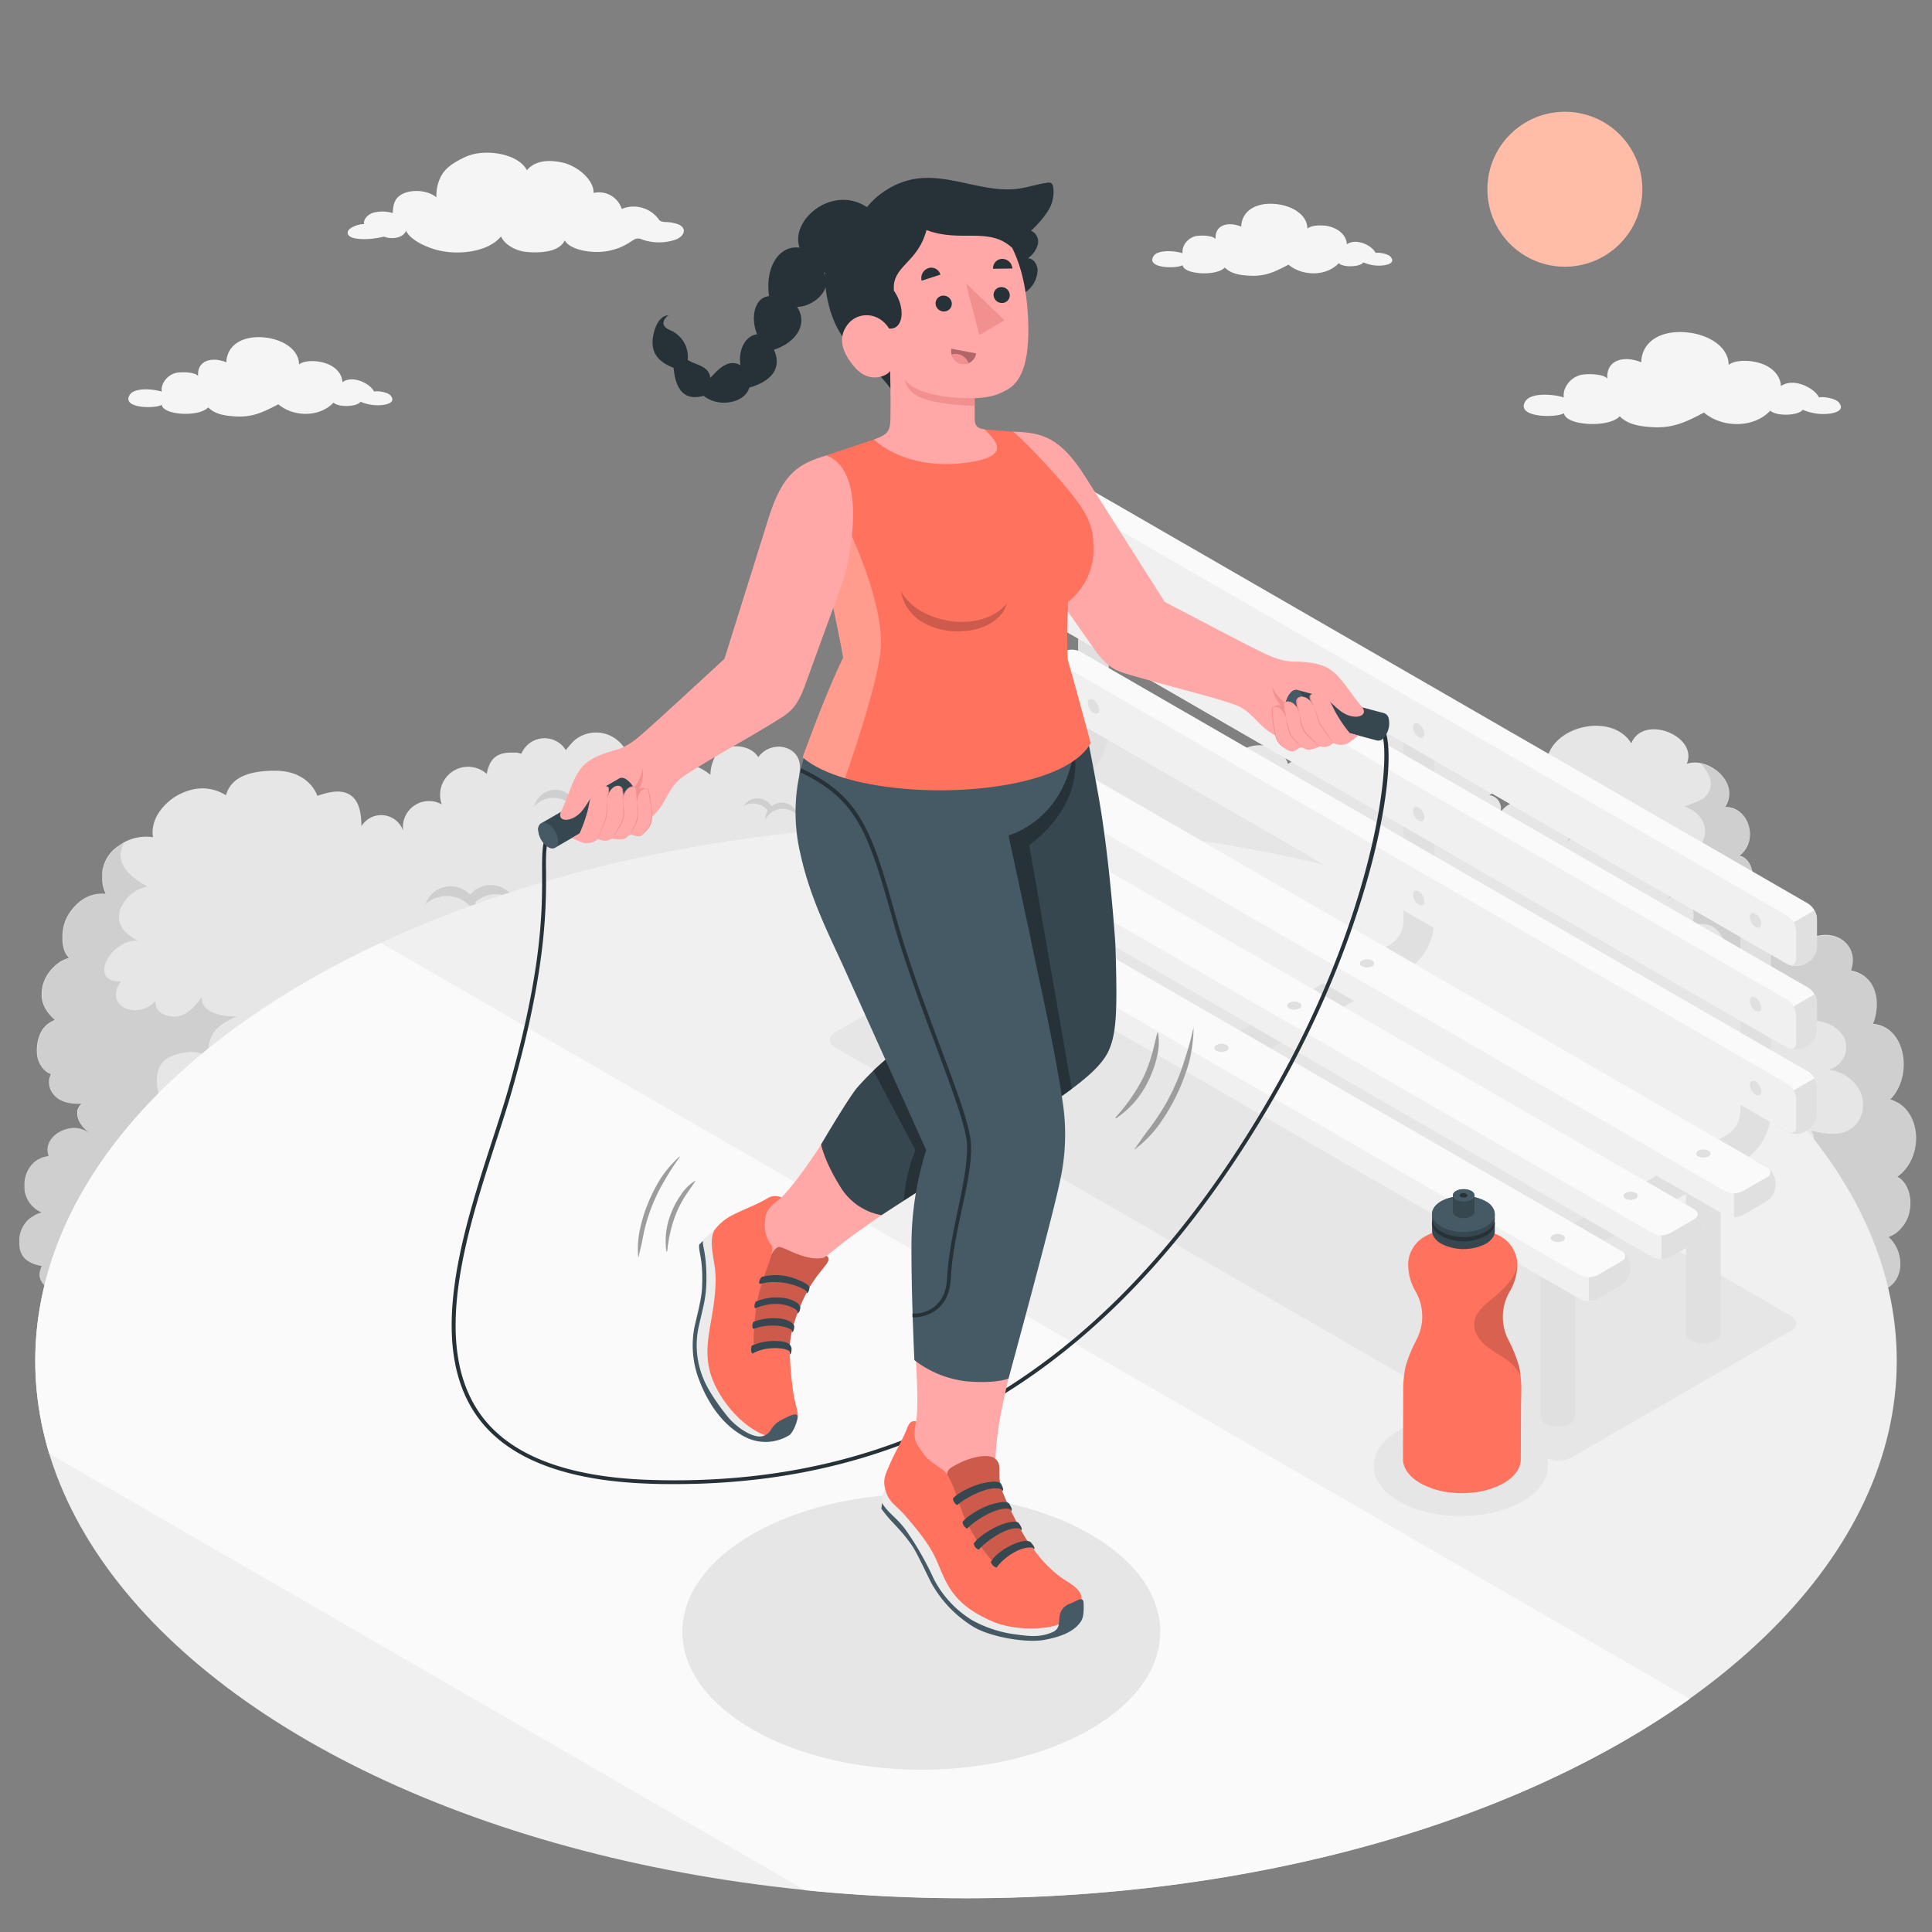 <svg xmlns="http://www.w3.org/2000/svg" viewBox="0 0 500 500"><rect x="0" y="0" width="500" height="500" fill="#808080" stroke="none"/><g id="freepik--Floor--inject-64"><g id="freepik--floor--inject-64"><g id="freepik--Shrubbery--inject-64"><path d="M10.46,327.88a3.73,3.73,0,0,0-.43.3.88.88,0,0,1,.17-.12Z" style="fill:#FF725E"></path><path d="M493.8,314.92a9,9,0,0,1-2.87,4l-.38.29a8.7,8.7,0,0,1-.89.53l-.34.17-.54.24c4.19,3.74,4.17,11.31-.95,13.51H12.77c-2.5-1.56-3.16-3.63-1.95-6a11.57,11.57,0,0,1-1.34-.3l-.64-.2a6.56,6.56,0,0,1-1.5-.75l-.07-.05L7,326.2l-.25-.2-.08-.07-.28-.27-.09-.1a4.8,4.8,0,0,1-.55-.75l-.12-.21c-.06-.11-.11-.22-.16-.33l0,0a4.44,4.44,0,0,1-.22-.61,1.82,1.82,0,0,1-.07-.25A6.94,6.94,0,0,1,5,322.09c0-.12,0-.24,0-.37s0-.39,0-.58H5a6.3,6.3,0,0,1,0-.75,5,5,0,0,1,.08-.54,2.7,2.7,0,0,1,.08-.39,5.12,5.12,0,0,1,.15-.56c.07-.23.15-.46.24-.68h0c.09-.21.19-.42.3-.62A3.57,3.57,0,0,1,6.2,317a2.73,2.73,0,0,1,.21-.3c.13-.19.28-.38.43-.56s.3-.32.46-.47.23-.21.35-.31l.27-.21,1.36-.83.4-.17.42-.16c.21-.08.42-.14.64-.2a3.88,3.88,0,0,1-.45-.24A6.87,6.87,0,0,1,9,312.72l-.39-.35a7.24,7.24,0,0,1-1.44-1.88,6.53,6.53,0,0,1-.39-.85c-.05-.14-.1-.27-.14-.4s-.12-.39-.17-.59,0-.24-.07-.36a.64.64,0,0,0,0-.07l-.06-.43c0-.14,0-.28,0-.42s0-.36,0-.54a6.45,6.45,0,0,1,0-.76.25.25,0,0,1,0-.08,5.93,5.93,0,0,1,.1-.72s0,0,0-.07c0-.19.08-.39.13-.58l.06-.21a0,0,0,0,0,0,0s0-.05,0-.07c.07-.23.15-.45.24-.68s.2-.47.31-.69.19-.35.28-.51a7.81,7.81,0,0,1,.5-.73c.11-.14.21-.27.33-.4a3.59,3.59,0,0,1,.39-.39,4.17,4.17,0,0,1,.38-.34l.07-.05a4.91,4.91,0,0,1,.44-.31A2.65,2.65,0,0,1,10,300l.51-.26.32-.13a1.75,1.75,0,0,1,.32-.12l1.44-.36a3.89,3.89,0,0,1-.22-.79,4.19,4.19,0,0,1,0-1.58c0-.13.06-.26.1-.39a3,3,0,0,1,.13-.39,1.73,1.73,0,0,1,.16-.37c0-.1.1-.2.16-.3a2.39,2.39,0,0,1,.21-.34,2.94,2.94,0,0,1,.31-.41.7.7,0,0,1,.14-.16,1.93,1.93,0,0,1,.27-.3l.16-.16a5.49,5.49,0,0,1,.52-.44,5,5,0,0,1,.47-.33,5.3,5.3,0,0,1,.57-.33,5.38,5.38,0,0,1,.6-.28,6.79,6.79,0,0,1,.67-.24l.38-.12.29-.07.72-.15a7.54,7.54,0,0,1,.94-.06h.06a6.06,6.06,0,0,1,1.72.24h0l0,0a6.37,6.37,0,0,1,1.54.67h0a2.61,2.61,0,0,1,.28.17,2.26,2.26,0,0,1,.26.16l-.34-.28-.11-.09a3.65,3.65,0,0,1-.3-.27.93.93,0,0,1-.14-.14l-.26-.26-.17-.18-.11-.13a3.88,3.88,0,0,1-.26-.31l0,0a2.35,2.35,0,0,1-.19-.25l-.18-.25-.16-.24c-.06-.09-.12-.18-.17-.27l0,0-.15-.27c-.06-.12-.12-.23-.17-.35a.54.54,0,0,1,0-.11c0-.09-.07-.19-.11-.28l-.09-.26a2.68,2.68,0,0,0-.07-.27v0a2.21,2.21,0,0,1,0-.25,2.35,2.35,0,0,1-.05-.37c0-.06,0-.12,0-.17s0-.16,0-.24a1,1,0,0,0,0-.17.58.58,0,0,1,0-.19,1.36,1.36,0,0,1,.06-.29.84.84,0,0,1,.05-.17.51.51,0,0,1,.07-.17,2.07,2.07,0,0,1,.15-.34,2.1,2.1,0,0,1,.22-.33l.11-.15a3.57,3.57,0,0,1,.42-.46c-2.54.12-5.33-.29-7-2.15-.12-.13-.23-.27-.34-.41a5.5,5.5,0,0,1-.58-.94,4.47,4.47,0,0,1-.46-2,4.07,4.07,0,0,1,0-.5,3.43,3.43,0,0,1,.08-.48,5.61,5.61,0,0,1,.41-1.2,2.36,2.36,0,0,1-.46-.17,2.91,2.91,0,0,1-.42-.23l-.23-.16a4,4,0,0,1-.67-.58,6.07,6.07,0,0,1-.8-1l0,0c-.12-.18-.23-.38-.34-.58s-.19-.39-.28-.6l0-.05a6.31,6.31,0,0,1-.42-1.85,10.94,10.94,0,0,1,0-1.81,9.38,9.38,0,0,1,.31-1.92,5.58,5.58,0,0,1,.18-.58c.06-.17.12-.34.19-.51l0-.08q.11-.25.24-.51c.08-.16.17-.32.26-.47l0-.07c.08-.14.18-.28.27-.41l.08-.1a4.94,4.94,0,0,1,.36-.44,3,3,0,0,1,.3-.32,3.07,3.07,0,0,1,.26-.25c.11-.1.22-.2.34-.29l0,0,.4-.28.12-.08c.15-.1.31-.19.47-.28l.84-.41c-.31-.27-.6-.55-.88-.84l-.39-.43-.33-.39c-.13-.17-.26-.33-.37-.5a7.33,7.33,0,0,1-.58-.95,4.44,4.44,0,0,1-.24-.49l-.15-.36a6.19,6.19,0,0,1-.32-1.06c-.06-.26-.1-.53-.14-.8s0-.27,0-.41,0-.32,0-.48a9.07,9.07,0,0,1,.11-1.44,7.09,7.09,0,0,1,.28-1.19c0-.16.1-.31.16-.46s.17-.43.27-.65l0-.06.19-.39a11.47,11.47,0,0,1,.91-1.43l.34-.44.36-.42a10.33,10.33,0,0,1,.74-.74l0-.05,1-.77a7.47,7.47,0,0,1,1.26-.75,5,5,0,0,1,.48-.21l.37-.14q.3-.1.6-.18a5.58,5.58,0,0,1-1.09-1.6c0-.11-.09-.22-.13-.34a3.62,3.62,0,0,1-.13-.35l0-.12a3.17,3.17,0,0,1-.12-.44,2.88,2.88,0,0,1-.09-.4s0,0,0,0c0-.19-.07-.37-.09-.55,0,0,0-.06,0-.08a4.93,4.93,0,0,1-.05-.54c0-.21,0-.41,0-.61s0-.58,0-.87v0c0-.23,0-.45.07-.67l0-.21a.5.5,0,0,1,0-.12,13.08,13.08,0,0,1,.3-1.49v0q.09-.37.21-.72c.07-.21.14-.42.21-.61a8.51,8.51,0,0,1,.55-1.16c2.22-3.73,5.53-6.09,9.85-5.72h0a8.16,8.16,0,0,1-.6-1.59c0-.13-.07-.25-.1-.38l-.09-.44,0-.19a7.3,7.3,0,0,1-.1-.94c0-.23,0-.45,0-.67s0-.4,0-.6,0-.34,0-.52,0-.2,0-.3a9.43,9.43,0,0,1,.36-1.64,9.17,9.17,0,0,1,1.93-3.47,5.9,5.9,0,0,1,.49-.51h0c.2-.19.41-.37.62-.55s.44-.36.67-.52l.05,0,0,0a11.89,11.89,0,0,1,9-2.32c-.82-5.54,4-9.48,6.07-10.68,2.62-1.49,7.51-3.45,12.83-.18,1-3.47,4-6.37,12.78-6.35s10.85,6.34,10.85,6.5c2.7-.89,6.18-1.93,8.73-.07,2.33,1.71,2.63,5,2.71,7.91a6,6,0,0,1,10.78,1.2,6.76,6.76,0,0,1,10-6.83A7.25,7.25,0,0,1,126,200.31c-.07-.05,0-.27,0-.32a1.93,1.93,0,0,0,.13-.47,5.76,5.76,0,0,1,.33-1.07,6,6,0,0,1,1.12-2,5.19,5.19,0,0,1,2.84-1.51,9.58,9.58,0,0,1,1.85-.17l.92,0,.46,0a12.08,12.08,0,0,1,1.29.29,6.48,6.48,0,0,1,11.5-.93,23.72,23.72,0,0,1,2.25-2.55,8.73,8.73,0,0,1,9.94-.83l.33.21a9.73,9.73,0,0,1,3.55,4.2,10.62,10.62,0,0,1,.81,2.68,7.5,7.5,0,0,1,.13,1.42,1.48,1.48,0,0,1-.13.5c-.11.27-.15.89-.37,1a12,12,0,0,1,6.59-2.1c2.34.12,4.74,1.76,5,4.09.31-1.61.95-3.33,2.38-4.12a4.52,4.52,0,0,1,3.69-.1,12.8,12.8,0,0,1,3.24,2,10.57,10.57,0,0,1,1.18-4.68,5.07,5.07,0,0,1,3.23-2.26,8.89,8.89,0,0,1,1.42-.42,8,8,0,0,1,3.11.31,6.38,6.38,0,0,1,2.07,1,4.66,4.66,0,0,1,.84.76,3.48,3.48,0,0,1,.54.72,6.47,6.47,0,0,1,6.89-2.51c3.52,1.07,4.44,4.05,3.63,7.26.08-.32.78-.77,1-1a5.64,5.64,0,0,1,1.33-.7,5.37,5.37,0,0,1,3.05-.13c.47.11.82.36,1.28.21a5.12,5.12,0,0,1,.56-.15,6.25,6.25,0,0,1,2.2-.05,7,7,0,0,1,3.91,2,6,6,0,0,1,1.59,2.82,5.83,5.83,0,0,1,5.84-4.43,7.58,7.58,0,0,1,6.3,4.25,3.09,3.09,0,0,1,5.44-1.84,13.09,13.09,0,0,1,4.08-10.78A12.46,12.46,0,0,1,254.52,188a11.91,11.91,0,0,1,8.42,7.74c.33-1.58,1.75-2.66,3.13-3.48a6,6,0,0,1,3.56-1.1c2.33.25,3.67,2.76,4.34,5a3.47,3.47,0,0,1,3.58-2.3,5,5,0,0,1,3.7,2.47,10,10,0,0,1,11.84-7.16,5.15,5.15,0,0,1,2.47,1.79,8.78,8.78,0,0,1,1.43,3.85,3.19,3.19,0,0,1,4.28-2c1.41.44,1.8,1.27,2.29,2.62.86-2.14,3.85-3.59,5.94-3.38,1.59.15,2.63,1.82,3.08,3.3s-.05,2.64-.21,4a4.92,4.92,0,0,1,6.08-1c2.09-7.61,13.15-6.8,14.88-.62a4.53,4.53,0,0,1,6.56.75c.89-3.77,6.71-2.52,8.61-.24-2.52-4-3.14-8.9,1.47-11.67,3.32-2,7.38-2.26,9.45,1.49-.62-7.19,8.69-8.48,11.3-2.35,5.6-5.3,16.14,2.46,10.94,9.13,5.5-.35,9.67,8.51,3.72,10.93a3.47,3.47,0,0,1,2.9,4.52,6.46,6.46,0,0,1,8.81-1.92,4.47,4.47,0,0,1,3.33-8c-2.52-11.73,16.28-17,21.76-8,3.1-7.66,17.41-1.9,14.35,5.32a6.6,6.6,0,0,1,3.62-.19l.35.08.35.09a8.8,8.8,0,0,1,1.45.55,4.8,4.8,0,0,1,.6.3l0,0a8.18,8.18,0,0,1,.92.57,9.52,9.52,0,0,1,.88.69l.28.24a10.73,10.73,0,0,1,1.23,1.4,2.51,2.51,0,0,1,.2.29c.07.09.13.2.2.31a8.41,8.41,0,0,1,.6,1.29,2,2,0,0,1,.09.26c0,.08.05.15.07.23l.09.39a6.21,6.21,0,0,1-.94,4.66c6.09-.08,8.82,8.74,3.72,12.6,3.75.92,5,7.77.59,11.19,2.53,0,6.48,4.89,6.36,7.51,2.17-4.78,11.8-4.39,12.06,2.41,6-2.31,12,2.16,9.82,8.61,6.76,1.33,7.8,8.54,5.69,13.8,8.62.8,10.41,13.62,4.47,19.58.23.07.45.15.67.24l.41.17.3.15.4.2a8,8,0,0,1,1.63,1.16,4.27,4.27,0,0,1,.38.36,5.76,5.76,0,0,1,.41.44,10.65,10.65,0,0,1,1,1.47,10.25,10.25,0,0,1,.76,1.65,11.29,11.29,0,0,1,.35,1.17c1.16,4.63-.47,10.18-4.47,13C494.05,306.1,495.25,310.9,493.8,314.92Z" style="fill:#e6e6e6"></path><g style="opacity:0.1"><path d="M427.82,213a6.84,6.84,0,0,0-11,1,6.89,6.89,0,0,0-11.17,3.95,8.21,8.21,0,0,1,13.65,1.63,5.9,5.9,0,0,0,0-1.18,7,7,0,0,0-.93-2.66,7.11,7.11,0,0,1,.71-.75,8.2,8.2,0,0,1,9.49-1A5.66,5.66,0,0,0,427.82,213Z"></path><path d="M356.06,201.08a5.31,5.31,0,0,1,7.51-.44,5,5,0,0,1,1,1.18,5.32,5.32,0,0,1,8.62,3.05,6.34,6.34,0,0,0-10.53,1.26,4.64,4.64,0,0,1,0-.91,5.33,5.33,0,0,1,.72-2.06,5.9,5.9,0,0,0-.55-.57,6.3,6.3,0,0,0-7.32-.77A4.65,4.65,0,0,1,356.06,201.08Z"></path><path d="M437.45,239.74c2.25-1,5.92-1.21,8,2.34a5.74,5.74,0,0,1,.33,4.59,11.35,11.35,0,0,1-.78,1.56,1.32,1.32,0,0,0-.18.44c0,.63.92.72,1.38,1a7,7,0,0,1,3,2.81,7.09,7.09,0,0,1,.2,6.52A8.34,8.34,0,0,1,463,266.64c2.62-2.9,7.33-3.15,10.8-1.36a7.85,7.85,0,0,1,3.5,3.29,6.05,6.05,0,0,1-4.09,8.26,10.55,10.55,0,0,1,8.21,5.63c1.47,3.13.75,7.3-2,9.39-2.93,2.24-7.08,1.73-10.63.75a3.93,3.93,0,0,1-.45,4.95,6.66,6.66,0,0,1-4.95,1.84c2.51-.36,5.21-.34,7.41.91s3.11,3.59,3.1,6.09a3.47,3.47,0,0,1-1.4,2.45c-1.06,1-2.23,2-3.21,3.05,2.82,1.87,5.64,3.09,6.61,6.81,1.19,4.57-2.55,6.65-5.45,9.15,6.28.45,9.41,7.48,7.85,12.92h6.94a6.43,6.43,0,0,0,.19-6.52c7.41-.64,8.08-9.84,3.31-14.09.18-.07.37-.15.55-.24l.34-.17a7.9,7.9,0,0,0,.88-.53l.38-.28a8.61,8.61,0,0,0,2.87-4c1.46-4,.25-8.82-2.64-10.2,4-2.85,5.63-8.4,4.49-13a7.2,7.2,0,0,0-.36-1.2,9.77,9.77,0,0,0-.76-1.64,8,8,0,0,0-1-1.48c-.14-.15-.27-.3-.42-.44a4.35,4.35,0,0,0-.38-.36,8.61,8.61,0,0,0-1.62-1.15,3.17,3.17,0,0,0-.41-.21,2.09,2.09,0,0,0-.3-.14,2.54,2.54,0,0,0-.41-.18l-.67-.24c6-6,4.15-18.78-4.47-19.57,2.12-5.27,1.08-12.47-5.69-13.8,2.14-6.46-3.82-10.93-9.81-8.61-.26-6.81-9.9-7.2-12.06-2.41.11-2.63-3.84-7.51-6.37-7.52,4.38-3.42,3.16-10.27-.59-11.18,5.1-3.87,2.37-12.69-3.71-12.61a6.18,6.18,0,0,0,.93-4.65q0-.21-.09-.39c0-.09-.05-.16-.07-.24a2.58,2.58,0,0,0-.08-.26,9.46,9.46,0,0,0-.61-1.29,1.57,1.57,0,0,0-.2-.3,2.08,2.08,0,0,0-.19-.29,9.08,9.08,0,0,0-1.24-1.4l-.28-.25a8.64,8.64,0,0,0-.88-.69c-.3-.21-.61-.39-.92-.57l0,0c-.19-.11-.4-.2-.6-.3a8.43,8.43,0,0,0-1.45-.54l-.35-.1-.35-.08c1.76,2,3.36,4.56,2.08,7.25-1.14,2.41-4.24,2.83-6.3,3.84,4.88,1.65,7.13,6.55,3.49,10.85,5,.63,5.62,7.24,3.63,9.93-1.23-1.08-3.76-1.31-5.62-.95-2.5.47-3.84,1.73-6.08,4.24C435.77,229.35,440.26,235.89,437.45,239.74Z"></path><path d="M61.37,263c-5.64,2.54-7.63,4.49-7.5,11C51.76,270.8,44,272.53,42,275s-1.9,7.93.46,10.15c-7.35.7-8.59,7.23-6.44,12.89-3.36-.23-7.16,1.93-8.14,5.1-.72,2.33-.94,7.31,2.82,6.58-3.81,2.27-6.86,4.84-6.35,9.83.79,7.71,7,6.84,12.53,5.68.18,4.48,4,7.26,8.32,8.49H12.77c-2.5-1.56-3.16-3.63-1.95-6a11.57,11.57,0,0,1-1.34-.3c-.23-.06-.44-.13-.64-.2a6.56,6.56,0,0,1-1.5-.75l-.07-.05L7,326.2l-.25-.2-.08-.07-.28-.27-.06-.06,0,0a4.8,4.8,0,0,1-.55-.75l-.06-.09-.06-.12c-.06-.11-.11-.22-.16-.33l0,0a4.44,4.44,0,0,1-.22-.61,1.82,1.82,0,0,1-.07-.25A6.94,6.94,0,0,1,5,322.09c0-.12,0-.24,0-.37s0-.39,0-.58H5a6.3,6.3,0,0,1,0-.75,5,5,0,0,1,.08-.54,2.7,2.7,0,0,1,.08-.39,5.12,5.12,0,0,1,.15-.56c.07-.23.15-.46.24-.68h0c.09-.21.19-.42.3-.62A3.57,3.57,0,0,1,6.2,317a2.73,2.73,0,0,1,.21-.3c.13-.19.28-.38.43-.56s.3-.32.46-.47.23-.21.35-.31l.27-.21,1.36-.83.4-.17.42-.16c.21-.08.42-.14.64-.2a3.88,3.88,0,0,1-.45-.24c-.15-.08-.29-.17-.43-.26a8.13,8.13,0,0,1-.82-.59l-.39-.35a7.9,7.9,0,0,1-1.44-1.88,6.53,6.53,0,0,1-.39-.85c-.05-.14-.1-.27-.14-.4s-.12-.39-.17-.59,0-.24-.07-.36a.64.64,0,0,0,0-.07l-.06-.43c0-.14,0-.28,0-.42s0-.36,0-.54a6.45,6.45,0,0,1,0-.76.25.25,0,0,1,0-.08,5.93,5.93,0,0,1,.1-.72s0,0,0-.07c0-.19.08-.39.13-.58l.06-.21a0,0,0,0,0,0,0s0-.05,0-.07c.07-.23.15-.45.24-.68s.2-.47.31-.69.19-.35.28-.51a7.81,7.81,0,0,1,.5-.73c.11-.14.21-.27.33-.4a3.59,3.59,0,0,1,.39-.39c.12-.12.25-.23.38-.34l.07-.05a4.91,4.91,0,0,1,.44-.31A2.65,2.65,0,0,1,10,300l.51-.26.32-.13a1.75,1.75,0,0,1,.32-.12l1.44-.36a3.89,3.89,0,0,1-.22-.79,3.82,3.82,0,0,1,0-1.58c0-.13.06-.26.1-.39a2.29,2.29,0,0,1,.08-.28.54.54,0,0,1,.05-.11,1.73,1.73,0,0,1,.16-.37c0-.1.1-.2.16-.3a2.39,2.39,0,0,1,.21-.34,2.94,2.94,0,0,1,.31-.41.7.7,0,0,1,.14-.16,1.93,1.93,0,0,1,.27-.3l.16-.16a5.49,5.49,0,0,1,.52-.44,5,5,0,0,1,.47-.33,5.3,5.3,0,0,1,.57-.33,5.38,5.38,0,0,1,.6-.28l.29-.1.38-.14.38-.12.29-.07.72-.15.28,0a5.31,5.31,0,0,1,.68-.05h.26c.23,0,.45,0,.66.05l.25.05a4.26,4.26,0,0,1,.62.13l.26.09a5.37,5.37,0,0,1,.56.21l.27.13a5,5,0,0,1,.51.27,2.61,2.61,0,0,1,.28.17c.2.13.4.26.59.41l-.33-.25-.34-.28-.11-.09a3.65,3.65,0,0,1-.3-.27.93.93,0,0,1-.14-.14l-.26-.26-.17-.18-.11-.13-.11-.12-.15-.19,0,0a2.35,2.35,0,0,1-.19-.25l-.18-.25-.16-.24c-.06-.09-.12-.18-.17-.27l0,0-.12-.2,0-.07-.11-.21-.06-.14a.54.54,0,0,1,0-.11c0-.09-.07-.19-.11-.28l-.09-.26a2.68,2.68,0,0,0-.07-.27v0a2.21,2.21,0,0,1,0-.25,1.15,1.15,0,0,1,0-.26.43.43,0,0,0,0-.11c0-.06,0-.12,0-.17s0-.16,0-.24a1,1,0,0,0,0-.17s0-.09,0-.13a.14.14,0,0,1,0-.06.58.58,0,0,1,0-.14l0-.15a.84.84,0,0,1,.05-.17.51.51,0,0,1,.07-.17,2.07,2.07,0,0,1,.15-.34.83.83,0,0,1,.08-.12l.14-.21.11-.15a3.57,3.57,0,0,1,.42-.46c-2.54.12-5.33-.29-7-2.15-.12-.13-.23-.27-.34-.41a5.5,5.5,0,0,1-.58-.94,4.47,4.47,0,0,1-.46-2,4.07,4.07,0,0,1,0-.5,3.43,3.43,0,0,1,.08-.48,5.61,5.61,0,0,1,.41-1.2,2.36,2.36,0,0,1-.46-.17,2.91,2.91,0,0,1-.42-.23l-.23-.16a5.77,5.77,0,0,1-.67-.58,7.34,7.34,0,0,1-.8-1l0,0c-.12-.18-.23-.38-.34-.58s-.19-.39-.28-.6l0-.05a6.31,6.31,0,0,1-.42-1.85,10.94,10.94,0,0,1,0-1.81,10.12,10.12,0,0,1,.31-1.92,5.58,5.58,0,0,1,.18-.58c.06-.17.12-.34.19-.51l0-.08q.11-.25.24-.51c.08-.16.17-.32.26-.47l0-.07c.08-.14.18-.28.27-.41l.08-.1a4.94,4.94,0,0,1,.36-.44,3,3,0,0,1,.3-.32,3.07,3.07,0,0,1,.26-.25c.11-.1.22-.2.34-.29l0,0,.4-.28.12-.08c.15-.1.31-.19.47-.28l.84-.41c-.31-.27-.6-.55-.88-.84l-.39-.43-.33-.39c-.13-.17-.26-.33-.37-.5a7.79,7.79,0,0,1-.58-.95,4.44,4.44,0,0,1-.24-.49l-.15-.36a8.06,8.06,0,0,1-.32-1.06c-.06-.26-.1-.53-.14-.8s0-.27,0-.41,0-.32,0-.48a9.07,9.07,0,0,1,.11-1.44,7.09,7.09,0,0,1,.28-1.19c0-.16.1-.31.16-.46s.17-.43.27-.65l0-.06.19-.39a11.47,11.47,0,0,1,.91-1.43l.34-.44.36-.42a10.33,10.33,0,0,1,.74-.74l0-.05,1-.77a8.54,8.54,0,0,1,1.26-.75,5,5,0,0,1,.48-.21l.37-.14q.3-.1.6-.18a5.58,5.58,0,0,1-1.09-1.6c0-.11-.09-.22-.13-.34a3.62,3.62,0,0,1-.13-.35l0-.12a3.17,3.17,0,0,1-.12-.44,2.88,2.88,0,0,1-.09-.4s0,0,0,0c0-.19-.07-.37-.09-.55,0,0,0-.06,0-.08a4.93,4.93,0,0,1-.05-.54c0-.21,0-.41,0-.61s0-.58,0-.87v0c0-.23,0-.45.07-.67l0-.21a.5.5,0,0,1,0-.12,13.08,13.08,0,0,1,.3-1.49v0c.07-.25.13-.49.21-.72s.14-.42.21-.61a8.51,8.51,0,0,1,.55-1.16c2.22-3.73,5.53-6.09,9.85-5.72h0a8.16,8.16,0,0,1-.6-1.59c0-.13-.07-.25-.1-.38l-.09-.44,0-.19a7.3,7.3,0,0,1-.1-.94c0-.23,0-.45,0-.67s0-.4,0-.6,0-.34,0-.52,0-.2,0-.3a11.72,11.72,0,0,1,.36-1.64,10.77,10.77,0,0,1,.74-1.76,9.37,9.37,0,0,1,1.19-1.71c.16-.17.32-.34.5-.51s.41-.37.62-.55.44-.36.67-.52l.05,0a13.3,13.3,0,0,1,1.4-.89c-2.54,4.6.66,8.47,6.13,11.3a9.58,9.58,0,0,0-7.17,6.07c-1.17,3.93,1.37,6.11,4.55,7.95-6.86-.39-13.11,10.75-4.33,10.54-4.59,6.37,4.25,10.26,9,5-.29,2.19,1.32,3.43,3.25,3.94,4,1,6.7-2.18,8.7-4.88C51.93,262.25,58,263.21,61.37,263Z"></path><path d="M55.18,333.67h.1v0Z"></path><path d="M132.71,232.06a6.91,6.91,0,0,0-9.58-1.84,6.78,6.78,0,0,0-1.46,1.36,6.89,6.89,0,0,0-11.59,2.48,8.2,8.2,0,0,1,13.32,3.38,5.6,5.6,0,0,0,.11-1.17,6.85,6.85,0,0,0-.57-2.76,7.31,7.31,0,0,1,.8-.65,8.18,8.18,0,0,1,9.54.24A5.31,5.31,0,0,0,132.71,232.06Z"></path><path d="M138.57,207.82a5.54,5.54,0,0,1,7.23-3,5.39,5.39,0,0,1,1.37.83,5.52,5.52,0,0,1,9.51.08,6.59,6.59,0,0,0-9.93,4.81,4.56,4.56,0,0,1-.27-.91,5.38,5.38,0,0,1,0-2.26,6.45,6.45,0,0,0-.74-.38,6.58,6.58,0,0,0-7.46,1.72A4.44,4.44,0,0,1,138.57,207.82Z"></path><path d="M192.89,208a4.25,4.25,0,0,1,6-.29,4.34,4.34,0,0,1,.77.95,4.23,4.23,0,0,1,6.83,2.51,5.09,5.09,0,0,0-3.2-1.8,5,5,0,0,0-5.19,2.7,3.53,3.53,0,0,1,0-.72,4.09,4.09,0,0,1,.59-1.63,3.72,3.72,0,0,0-.43-.46,5,5,0,0,0-5.82-.68A2.9,2.9,0,0,1,192.89,208Z"></path></g></g><ellipse id="freepik--floor--inject-64" cx="250" cy="352.17" rx="240.88" ry="139.07" style="fill:#f0f0f0"></ellipse><path id="freepik--Trail--inject-64" d="M98.52,244c-6.5,3.05-12.8,6.31-18.85,9.8C22,287.12-.3,333.09,12.73,376.2l195.65,113c74.66,7.52,154.28-5.36,211.94-38.65q9.07-5.24,17-10.88Z" style="fill:#fafafa"></path></g></g><g id="freepik--Shadows--inject-64"><path id="freepik--Shadow--inject-64" d="M216.13,271.08,399.93,377.2a7.48,7.48,0,0,0,6.77,0l56.75-32.77c1.87-1.08,1.87-2.83,0-3.91L279.65,234.4a7.48,7.48,0,0,0-6.77,0l-56.75,32.77C214.26,268.25,214.26,270,216.13,271.08Z" style="fill:#e6e6e6"></path><ellipse id="freepik--shadow--inject-64" cx="238.43" cy="422.3" rx="61.84" ry="35.7" style="fill:#e6e6e6"></ellipse><path id="freepik--shadow--inject-64" d="M394,370.13c8.81,5.09,8.81,13.34,0,18.42s-23.1,5.09-31.91,0-8.81-13.33,0-18.42S385.14,365.05,394,370.13Z" style="fill:#e6e6e6"></path></g><g id="freepik--Clouds--inject-64"><path id="freepik--Cloud--inject-64" d="M338.35,59.16c0-3.51-3.85-5.95-8.21-6.36-5.14-.49-8.78,1.8-8.91,5.85-3.35-1.38-6.9-.5-6.63,3.2-.87-1-4.14-1-5.32-.7a4.59,4.59,0,0,0-2.92,2.49,3.4,3.4,0,0,0-.31,1.89c-1.95-.64-6.41-1-7.52.77-2,3.19,5.94,3.29,7.53,2.33.34,2.48,8.85,2.89,10.91.6,1.61,1.62,3.93,2,6.42,2.12,4.21.26,6.8-1.17,10.08-2.85,3.57,3,9.75,3.08,13-.38.82.78,3.08,1,4.89.58,1.19-.28,1.47-.79,1.47-.79a10.32,10.32,0,0,0,2.18.66c2.34.49,6.68,0,4.86-2.13-.62-.72-2.89-1.17-3.86-1-1-2-5.1-3.9-7.45-2.21-.09-2.43-2.31-4.32-5.43-4.81C342.05,58.31,339.54,58.17,338.35,59.16Z" style="fill:#f5f5f5"></path><path id="freepik--cloud--inject-64" d="M77.39,94.33c0-3.87-4.25-6.56-9-7-5.66-.54-9.67,2-9.81,6.44-3.7-1.52-7.6-.54-7.31,3.53-1-1.11-4.56-1.08-5.85-.77a5.1,5.1,0,0,0-3.23,2.75,3.71,3.71,0,0,0-.33,2.08c-2.16-.71-7.07-1.14-8.29.84-2.19,3.52,6.54,3.63,8.3,2.57.37,2.74,9.75,3.19,12,.66,1.77,1.78,4.32,2.18,7.07,2.34,4.64.28,7.48-1.29,11.1-3.14C76,108,82.76,108,86.3,104.2c.91.85,3.4,1.12,5.39.64,1.31-.31,1.62-.87,1.62-.87a11.64,11.64,0,0,0,2.4.72c2.58.54,7.36,0,5.36-2.35-.69-.78-3.19-1.28-4.25-1-1.13-2.21-5.63-4.3-8.21-2.43-.1-2.68-2.55-4.77-6-5.3C81.47,93.39,78.7,93.24,77.39,94.33Z" style="fill:#f5f5f5"></path><path id="freepik--cloud--inject-64" d="M447.37,94.44c0-4.65-5.09-7.88-10.85-8.42-6.79-.64-11.61,2.39-11.77,7.74-4.44-1.83-9.13-.66-8.77,4.22-1.16-1.33-5.48-1.29-7-.92a6.08,6.08,0,0,0-3.87,3.3,4.48,4.48,0,0,0-.4,2.5c-2.59-.85-8.48-1.37-9.95,1-2.62,4.23,7.85,4.36,10,3.09.45,3.28,11.7,3.82,14.42.79,2.13,2.14,5.19,2.62,8.49,2.81,5.57.33,9-1.55,13.32-3.77,4.73,4,12.89,4.08,17.15-.5,1.08,1,4.07,1.34,6.47.77,1.57-.38,1.94-1,1.94-1a13.7,13.7,0,0,0,2.88.87c3.09.65,8.83,0,6.42-2.82-.82-.94-3.82-1.54-5.09-1.25-1.35-2.65-6.76-5.16-9.86-2.92-.12-3.21-3.05-5.72-7.18-6.36C452.27,93.31,449,93.13,447.37,94.44Z" style="fill:#f5f5f5"></path><path id="freepik--cloud--inject-64" d="M175.62,58.09a10.32,10.32,0,0,0-3.38-.63c-1.09-.08-1.44-.3-1.65-.54a8.05,8.05,0,0,0-9.68-2.85,6.18,6.18,0,0,0-7.29-4.13c.12-3.4-4.23-7.06-8.13-7.89-3.74-.79-7-.46-9.14,2-2.28-4.46-11.24-5.72-16.09-3.36-2.79,1.36-5.15,2.75-6.31,5.31a10.65,10.65,0,0,0-1,5.08c-1.89-1.67-5.67-2.12-8.2-1.14C102,51,101.77,53,101.64,55.13a9.5,9.5,0,0,0-5-.09C95,55.55,94,56.89,94.22,58c-1.36-.07-4.59,1-4.22,2.45.42,1.61,4.11,1.45,5.49,1.4a25.26,25.26,0,0,0,3.86-.61,5.65,5.65,0,0,0,2,.38c2.35,0,3.35-1,3.73-1.9,1.14,2.42,5.22,4.26,8.11,5,5.43,1.39,13.12.54,16.46-3.52a6,6,0,0,0,1.62,2,9.37,9.37,0,0,0,5,2c2.23.21,8.22.49,9.9-3,1.2,2.35,6.53,3.43,10.58,2.85a16.38,16.38,0,0,0,4.54-1.37,27.27,27.27,0,0,0,2.61-1.56,2.15,2.15,0,0,1,2.22-.15,13.3,13.3,0,0,0,8.85,0C177.27,61,177.74,59.05,175.62,58.09Z" style="fill:#f5f5f5"></path></g><g id="freepik--Sun--inject-64"><circle id="freepik--sun--inject-64" cx="404.99" cy="48.97" r="20.05" transform="translate(83.99 300.72) rotate(-45)" style="fill:#ffbda7"></circle></g><g id="freepik--Bench--inject-64"><g id="freepik--bench--inject-64"><path d="M318.86,276.61a4,4,0,0,0,2-.53l42.71-24.66a15.17,15.17,0,0,0,7.57-13.11V189a4,4,0,0,0-7.93,0v49.32a7.24,7.24,0,0,1-3.61,6.25l-42.71,24.66a4,4,0,0,0,2,7.39Z" style="fill:#e0e0e0"></path><path d="M406.05,325.84a4,4,0,0,0,2-.53l42.71-24.66a15.19,15.19,0,0,0,7.57-13.11V238.21a4,4,0,0,0-7.93,0v49.33a7.23,7.23,0,0,1-3.6,6.24l-42.71,24.66a4,4,0,0,0,2,7.4Z" style="fill:#e0e0e0"></path><path d="M234.66,227a3.89,3.89,0,0,0,2-.54l42.71-24.66a15.17,15.17,0,0,0,7.57-13.11V139.39a4,4,0,0,0-7.93,0v49.32a7.24,7.24,0,0,1-3.61,6.25l-42.71,24.66a4,4,0,0,0,2,7.4Z" style="fill:#e0e0e0"></path><path d="M398.66,320.93v45.64a2.24,2.24,0,0,0,1.32,1.84,7.07,7.07,0,0,0,6.37,0,2.24,2.24,0,0,0,1.31-1.84V320.93Z" style="fill:#e0e0e0"></path><path d="M436.33,299.47v45.64a2.24,2.24,0,0,0,1.32,1.84,7.07,7.07,0,0,0,6.37,0,2.24,2.24,0,0,0,1.32-1.84V299.47Z" style="fill:#e0e0e0"></path><path d="M227.41,222.05V267.7a2.25,2.25,0,0,0,1.32,1.84,7.07,7.07,0,0,0,6.37,0,2.25,2.25,0,0,0,1.32-1.84V222.05Z" style="fill:#e0e0e0"></path><path d="M265.09,200.59v45.65a2.25,2.25,0,0,0,1.32,1.84,7.05,7.05,0,0,0,6.36,0,2.25,2.25,0,0,0,1.32-1.84V200.59Z" style="fill:#e0e0e0"></path><path d="M467.14,249.41l.79-.46a5.06,5.06,0,0,0,2.29-4v-7.11a5.08,5.08,0,0,0-2.29-4L279.67,125.22a5,5,0,0,0-4.57,0l-.79.46a5,5,0,0,0-2.29,4v7.11a5,5,0,0,0,2.29,4l188.25,108.7A5.06,5.06,0,0,0,467.14,249.41Z" style="fill:#fafafa"></path><path d="M459.49,241.43l10.06-5.81a4.75,4.75,0,0,1,.67,2.26V245a5,5,0,0,1-2.29,4l-.79.46a5.06,5.06,0,0,1-4.58,0l-3.07-1.78Z" style="fill:#e0e0e0"></path><path d="M462.56,237,274.31,128.32c-1.27-.73-2.29-.14-2.29,1.32v7.11a5,5,0,0,0,2.29,4l188.25,108.7c1.27.73,2.29.13,2.29-1.33V241A5.05,5.05,0,0,0,462.56,237Z" style="fill:#f0f0f0"></path><path d="M467.14,271.14l.79-.45a5.08,5.08,0,0,0,2.29-4v-7.11a5.06,5.06,0,0,0-2.29-4L279.67,147a5,5,0,0,0-4.57,0l-.79.45a5.05,5.05,0,0,0-2.29,4v7.11a5,5,0,0,0,2.29,4L462.56,271.14A5.06,5.06,0,0,0,467.14,271.14Z" style="fill:#fafafa"></path><path d="M459.49,263.17l10.06-5.81a4.68,4.68,0,0,1,.67,2.25v7.11a5.05,5.05,0,0,1-2.29,4l-.79.45a5.06,5.06,0,0,1-4.58,0l-3.07-1.78Z" style="fill:#e0e0e0"></path><path d="M462.56,258.75,274.31,150.06c-1.27-.73-2.29-.14-2.29,1.32v7.11a5,5,0,0,0,2.29,4L462.56,271.14c1.27.73,2.29.14,2.29-1.32v-7.11A5,5,0,0,0,462.56,258.75Z" style="fill:#f0f0f0"></path><path d="M467.14,292.88l.79-.46a5.06,5.06,0,0,0,2.29-4v-7.11a5,5,0,0,0-2.29-4L279.67,168.69a5,5,0,0,0-4.57,0l-.79.46a5,5,0,0,0-2.29,4v7.11a5.05,5.05,0,0,0,2.29,4L462.56,292.88A5.06,5.06,0,0,0,467.14,292.88Z" style="fill:#fafafa"></path><path d="M459.49,284.9l10.06-5.81a4.75,4.75,0,0,1,.67,2.26v7.11a5,5,0,0,1-2.29,4l-.79.46a5.06,5.06,0,0,1-4.58,0l-3.07-1.78Z" style="fill:#e0e0e0"></path><path d="M462.56,280.48,274.31,171.79c-1.27-.73-2.29-.14-2.29,1.32v7.11a5.05,5.05,0,0,0,2.29,4L462.56,292.88c1.27.73,2.29.14,2.29-1.32v-7.11A5.05,5.05,0,0,0,462.56,280.48Z" style="fill:#f0f0f0"></path><path d="M459.49,306V307a5.06,5.06,0,0,1-2.29,4L451,314.47a5.06,5.06,0,0,1-4.58,0L258.2,205.78a5.07,5.07,0,0,1-2.28-4v-.91a5.05,5.05,0,0,1,2.28-4l6.16-3.56a5.06,5.06,0,0,1,4.58,0L457.2,302.07A5.08,5.08,0,0,1,459.49,306Z" style="fill:#f0f0f0"></path><path d="M448.75,303.4V315a4.73,4.73,0,0,0,2.29-.55l6.16-3.56a5.06,5.06,0,0,0,2.29-4V306a5.08,5.08,0,0,0-2.29-4l-3.08-1.77Z" style="fill:#e0e0e0"></path><path d="M446.46,308.27,258.2,199.58a1.39,1.39,0,0,1,0-2.64l6.16-3.56a5.06,5.06,0,0,1,4.58,0L457.2,302.07a1.4,1.4,0,0,1,0,2.65L451,308.27A5.06,5.06,0,0,1,446.46,308.27Z" style="fill:#fafafa"></path><path d="M440.7,316.88v.91a5.05,5.05,0,0,1-2.29,4l-6.15,3.55a5.06,5.06,0,0,1-4.58,0L239.42,216.62a5.06,5.06,0,0,1-2.29-4v-.91a5.08,5.08,0,0,1,2.29-4l6.16-3.55a5,5,0,0,1,4.57,0L438.41,312.92A5,5,0,0,1,440.7,316.88Z" style="fill:#f0f0f0"></path><path d="M430,314.24v11.62a4.62,4.62,0,0,0,2.29-.55l6.15-3.55a5.05,5.05,0,0,0,2.29-4v-.91a5,5,0,0,0-2.29-4l-3.07-1.78Z" style="fill:#e0e0e0"></path><path d="M427.68,319.12,239.42,210.43a1.4,1.4,0,0,1,0-2.65l6.16-3.55a5,5,0,0,1,4.57,0L438.41,312.92c1.27.73,1.27,1.91,0,2.64l-6.15,3.56A5.06,5.06,0,0,1,427.68,319.12Z" style="fill:#fafafa"></path><path d="M421.92,327.73v.91a5.06,5.06,0,0,1-2.29,4l-6.16,3.56a5,5,0,0,1-4.57,0L220.64,227.47a5.05,5.05,0,0,1-2.29-4v-.91a5,5,0,0,1,2.29-4l6.15-3.56a5.06,5.06,0,0,1,4.58,0L419.63,323.76A5.08,5.08,0,0,1,421.92,327.73Z" style="fill:#f0f0f0"></path><path d="M411.19,325.08V336.7a4.71,4.71,0,0,0,2.28-.54l6.16-3.56a5.06,5.06,0,0,0,2.29-4v-.91a5.08,5.08,0,0,0-2.29-4L416.55,322Z" style="fill:#e0e0e0"></path><path d="M408.9,330,220.64,221.27c-1.27-.73-1.27-1.91,0-2.64l6.15-3.56a5.06,5.06,0,0,1,4.58,0L419.63,323.76a1.4,1.4,0,0,1,0,2.65L413.47,330A5,5,0,0,1,408.9,330Z" style="fill:#fafafa"></path><path d="M454.35,236.51a3.28,3.28,0,0,1,1.47,2.56c0,.93-.66,1.32-1.47.85a3.26,3.26,0,0,1-1.48-2.56C452.87,236.42,453.53,236,454.35,236.51Z" style="fill:#e0e0e0"></path><path d="M454.35,258.2a3.28,3.28,0,0,1,1.47,2.56c0,.93-.66,1.32-1.47.85a3.26,3.26,0,0,1-1.48-2.56C452.87,258.11,453.53,257.73,454.35,258.2Z" style="fill:#e0e0e0"></path><path d="M454.35,279.89a3.28,3.28,0,0,1,1.47,2.56c0,.93-.66,1.32-1.47.85a3.26,3.26,0,0,1-1.48-2.56C452.87,279.8,453.53,279.42,454.35,279.89Z" style="fill:#e0e0e0"></path><path d="M283,137.74a3.26,3.26,0,0,1,1.48,2.56c0,.94-.66,1.32-1.48.85a3.28,3.28,0,0,1-1.47-2.56C281.48,137.66,282.14,137.27,283,137.74Z" style="fill:#e0e0e0"></path><path d="M283,159.43a3.26,3.26,0,0,1,1.48,2.56c0,.94-.66,1.32-1.48.85a3.27,3.27,0,0,1-1.47-2.55C281.48,159.35,282.14,159,283,159.43Z" style="fill:#e0e0e0"></path><path d="M283,181.12a3.26,3.26,0,0,1,1.48,2.56c0,.94-.66,1.32-1.48.85a3.27,3.27,0,0,1-1.47-2.55C281.48,181,282.14,180.66,283,181.12Z" style="fill:#e0e0e0"></path><path d="M442.13,297.79a.79.79,0,0,1,0,1.49,2.82,2.82,0,0,1-2.59,0,.79.79,0,0,1,0-1.49A2.88,2.88,0,0,1,442.13,297.79Z" style="fill:#e0e0e0"></path><path d="M423.29,308.72c.72.41.72,1.08,0,1.5a2.86,2.86,0,0,1-2.58,0c-.72-.42-.72-1.09,0-1.5A2.88,2.88,0,0,1,423.29,308.72Z" style="fill:#e0e0e0"></path><path d="M404.46,319.66a.79.79,0,0,1,0,1.49,2.88,2.88,0,0,1-2.59,0,.78.78,0,0,1,0-1.49A2.82,2.82,0,0,1,404.46,319.66Z" style="fill:#e0e0e0"></path><path d="M270.88,199a.79.79,0,0,1,0,1.49,2.88,2.88,0,0,1-2.59,0,.79.79,0,0,1,0-1.49A2.82,2.82,0,0,1,270.88,199Z" style="fill:#e0e0e0"></path><path d="M252.05,209.91a.79.79,0,0,1,0,1.49,2.82,2.82,0,0,1-2.59,0,.78.78,0,0,1,0-1.49A2.88,2.88,0,0,1,252.05,209.91Z" style="fill:#e0e0e0"></path><path d="M233.21,220.84a.79.79,0,0,1,0,1.5,2.88,2.88,0,0,1-2.59,0,.79.79,0,0,1,0-1.5A2.88,2.88,0,0,1,233.21,220.84Z" style="fill:#e0e0e0"></path><path d="M367.16,187.34a3.26,3.26,0,0,1,1.47,2.55c0,.94-.66,1.32-1.47.85a3.24,3.24,0,0,1-1.48-2.55C365.68,187.25,366.34,186.87,367.16,187.34Z" style="fill:#e0e0e0"></path><path d="M367.16,209a3.26,3.26,0,0,1,1.47,2.55c0,.94-.66,1.32-1.47.85a3.24,3.24,0,0,1-1.48-2.55C365.68,208.94,366.34,208.56,367.16,209Z" style="fill:#e0e0e0"></path><path d="M367.16,230.72a3.26,3.26,0,0,1,1.47,2.55c0,.94-.66,1.32-1.47.85a3.24,3.24,0,0,1-1.48-2.55C365.68,230.63,366.34,230.25,367.16,230.72Z" style="fill:#e0e0e0"></path><path d="M355.08,248.57c.72.42.72,1.09,0,1.5a2.88,2.88,0,0,1-2.59,0c-.72-.41-.72-1.08,0-1.5A2.86,2.86,0,0,1,355.08,248.57Z" style="fill:#e0e0e0"></path><path d="M336.25,259.51a.79.79,0,0,1,0,1.49,2.88,2.88,0,0,1-2.59,0,.79.79,0,0,1,0-1.49A2.82,2.82,0,0,1,336.25,259.51Z" style="fill:#e0e0e0"></path><path d="M317.41,270.44a.78.78,0,0,1,0,1.49,2.8,2.8,0,0,1-2.58,0,.79.79,0,0,1,0-1.49A2.88,2.88,0,0,1,317.41,270.44Z" style="fill:#e0e0e0"></path></g></g><g id="freepik--Bottle--inject-64"><g id="freepik--Water--inject-64"><path d="M393.17,353.81a34.9,34.9,0,0,0-2.45-6.34c-.11-.23-.22-.46-.34-.69a13,13,0,0,1,.18-12.26l.21-.39a13.76,13.76,0,0,0,1.9-7.21,8.52,8.52,0,0,0-4.11-6.82,14.68,14.68,0,0,0-1.91-.93,3.27,3.27,0,0,1-2.08-3l0-3.74-11.95,0,0,3.73a3.25,3.25,0,0,1-2.09,3,13.08,13.08,0,0,0-1.92.92,8.49,8.49,0,0,0-4.17,6.78,13.92,13.92,0,0,0,1.84,7.23l.2.36a13,13,0,0,1,.1,12.28c-.12.23-.23.46-.34.69a34.29,34.29,0,0,0-2.5,6.33,29.54,29.54,0,0,0-.59,6.43l-.06,17.39c0,2.26,1.47,4.52,4.44,6.25a20.86,20.86,0,0,0,8.64,2.52,25.85,25.85,0,0,0,4.31,0,21,21,0,0,0,8.61-2.46c3-1.7,4.48-4,4.49-6.2l.05-12.58c0-1.57.06-3.21.07-4.85A29.43,29.43,0,0,0,393.17,353.81Z" style="fill:#FF725E"></path><path d="M390.56,334.52l.21-.39a13.77,13.77,0,0,0,1.86-6.1,10.62,10.62,0,0,1-1.13,2.47,23.56,23.56,0,0,1-5.39,5.62c-2,1.67-4.32,3.57-4.57,6.21s1.55,4.86,3.59,6.4,4.43,2.62,6.27,4.4a15.31,15.31,0,0,1,2.08,2.6,17.45,17.45,0,0,0-.31-1.92,34.9,34.9,0,0,0-2.45-6.34c-.11-.23-.22-.46-.34-.69A13,13,0,0,1,390.56,334.52Z" style="opacity:0.15"></path><path d="M370.62,316.54v2c0,1.19.78,2.4,2.36,3.33a12.74,12.74,0,0,0,11.49.05,5.41,5.41,0,0,0,1.78-1.55,3,3,0,0,0,.6-1.75v-2.05a2,2,0,0,0-.06-.54,4.3,4.3,0,0,0-2.3-2.78l-.12-.07a12.75,12.75,0,0,0-11.36,0,4.38,4.38,0,0,0-2.33,2.76A2.21,2.21,0,0,0,370.62,316.54Z" style="fill:#37474f"></path><path d="M384.46,319.89c3.18-1.82,3.19-4.79,0-6.63a12.72,12.72,0,0,0-11.48-.05c-3.18,1.82-3.19,4.79,0,6.63A12.66,12.66,0,0,0,384.46,319.89Z" style="fill:#263238"></path><path d="M370.62,314.19v1.21a2.21,2.21,0,0,0,.06.57,4.33,4.33,0,0,0,2.31,2.77,11.11,11.11,0,0,0,5.07,1.37,12,12,0,0,0,6.41-1.33,5.53,5.53,0,0,0,1.79-1.54,3.12,3.12,0,0,0,.53-1.2,2.06,2.06,0,0,0,.06-.55v-1.25a4,4,0,0,0-2.36-3.33c-.14-.08-.28-.16-.43-.23a12.77,12.77,0,0,0-11.05.19C371.42,311.78,370.62,313,370.62,314.19Z" style="fill:#37474f"></path><path d="M370.62,314.15c0,2.58,3.62,4.68,8.1,4.7s8.13-2.06,8.14-4.63-3.62-4.69-8.1-4.7S370.63,311.58,370.62,314.15Z" style="fill:#455a64"></path><path d="M376,309.36l0,4.21a1.5,1.5,0,0,0,0,.2,1.53,1.53,0,0,0,.8,1,4,4,0,0,0,1.76.47,4.17,4.17,0,0,0,2.22-.46,2.08,2.08,0,0,0,.62-.53,1,1,0,0,0,.18-.42.63.63,0,0,0,0-.19v-4.22a1.38,1.38,0,0,0-.81-1.15l-.15-.08a4.43,4.43,0,0,0-3.83.06A1.4,1.4,0,0,0,376,309.36Z" style="fill:#37474f"></path><path d="M376,309.35c0,.89,1.25,1.62,2.8,1.63s2.82-.71,2.82-1.61-1.25-1.62-2.8-1.63S376,308.46,376,309.35Z" style="fill:#455a64"></path><path d="M377.76,309.36c0,.31.45.57,1,.58s1-.26,1-.57-.45-.58-1-.58S377.76,309,377.76,309.36Z" style="fill:#263238"></path></g></g><g id="freepik--Character--inject-64"><g id="freepik--character--inject-64"><g id="freepik--Rope--inject-64"><path d="M174.75,384.08c-2.34,0-4.69,0-7.07-.12-21.78-.77-36.7-6.7-44.35-17.62-13-18.58-3.52-47.82,4.1-71.32,1.51-4.64,2.93-9,4.07-13,8.94-31.23,8.85-46.94,8.79-56.33,0-4.66,0-7.47,1.13-9.69a.51.51,0,0,1,.89.48c-1.07,2-1.05,4.7-1,9.2.05,8.83.15,25.25-8.83,56.61-1.14,4-2.57,8.41-4.08,13.06-7.55,23.29-16.95,52.27-4.23,70.43,7.46,10.66,22.11,16.44,43.56,17.2,68.4,2.4,121.1-30.09,161.1-99.37,27.48-47.59,31.92-89.51,28.39-94.74-.36-.53-.66-.48-.77-.47a.5.5,0,0,1-.14-1,1.76,1.76,0,0,1,1.74.9c4.44,6.57-1.67,49.58-28.35,95.8C290.87,351.31,240.13,384.08,174.75,384.08Z" style="fill:#263238"></path></g><g id="freepik--Bottom--inject-64"><path d="M277,176.12l-56.51-5.39s25.3,76.06,29.05,91.64c-5.28,3.07-19.59,8.41-29.38,22.38-5.39,7.68-12,19.05-17.9,25.13.17,0-1.72.89-2.53,1.33-1.13.6-2.29,1.15-3.42,1.74l-7.17,3.71a8.44,8.44,0,0,0-2.38,1.6,5.94,5.94,0,0,0-1.08,1.83c-1.91,4.83.21,10.22.29,15.41.09,6.26-2.83,12.43-1.84,18.62.93,5.74,5.11,10.45,9.79,13.9a10.24,10.24,0,0,0,4.2,2.11,6.07,6.07,0,0,0,6.83-5.28,15.45,15.45,0,0,0-.49-3.93,51.91,51.91,0,0,1-.68-8.26,54.45,54.45,0,0,1,.39-10.61,31.6,31.6,0,0,1,2.13-7.06,22.39,22.39,0,0,1,3.63-5.84,24.76,24.76,0,0,1,4-4.15c1.94-1.53,5.35-4.26,7.36-5.7,15.72-11.21,28.39-19.13,45.5-30.76,15.91-10.83,21.11-15,21.36-25.23.46-18.52.66-21.67-3.15-50.62C281.71,188,277,176.12,277,176.12Z" style="fill:#ffa8a7"></path><path d="M288.67,244.54s-1.35-21.3-4.27-37.89c-3.62-20.52-4.6-22.53-7.41-30.53l-57-5.39,21.64,66.58,7.24,24.79a74.41,74.41,0,0,0-27.11,19.46c-2.54,3.16-9.26,14.61-9.26,14.61s.81,4.34,5,11a15.62,15.62,0,0,0,10.63,7.31s33.07-21.37,41.63-27.28,14.88-10.39,17.12-15.18S289.15,260.37,288.67,244.54Z" style="fill:#37474f"></path><path d="M278,194.41H227.73l13.94,42.9,7.24,24.79a75.32,75.32,0,0,0-22.87,15l10.88,20.58a41.38,41.38,0,0,0-3,13c9.87-6.39,29.55-19.18,35.87-23.55,2.78-1.92,5.32-3.69,7.57-5.36l-11-63.09S280.48,209.36,278,194.41Z" style="fill:#263238"></path><path d="M204.37,348.63c.18-5.62,3.49-12.7,5.19-15.56,3.06-5.15,6.2-6.86,4.33-8.07l-.73.51c-4.47.95-9.41-2.37-11.35-2.79S197.06,330,195.6,336a39.35,39.35,0,0,0-.66,14.72Z" style="fill:#FF725E"></path><g style="opacity:0.2"><path d="M204.37,348.63c.18-5.62,3.49-12.7,5.19-15.56,3.06-5.15,6.2-6.86,4.33-8.07l-.73.51c-4.47.95-9.41-2.37-11.35-2.79S197.06,330,195.6,336a39.35,39.35,0,0,0-.66,14.72Z"></path></g><path d="M199.77,371.93c-.9,1-2.21,1.3-7.39-1.25-4.58-2.26-8-8.3-10.61-13.94s-1.61-13.16-.22-17.53a35.25,35.25,0,0,0,.76-14.52c-.53-3.11-.74-3.47.39-4.46s2.17-1.79,2.17-1.79Z" style="fill:#ebebeb"></path><path d="M200.32,311.45c-1.86,1.78-2.36,2.71-2.39,5.67a8.17,8.17,0,0,0,1.71,5.12c1.15,1.45-1.92,6.74-3.4,13.31-1,4.56-1.57,12.72-.88,13.59,1.63-1.18,6.33-1.49,9-.95a90.94,90.94,0,0,0,1,12.58c.84,4.71,1.83,5.54.43,7.44-.79,1.08-4.2,3.65-6.52,3.54-1.69-.07-8.19-2.9-13.11-11.17-4.59-7.72-3-13.52-1.8-20.71,1-6,1-9.86.54-12.49-.61-3.89-1.18-6.59-.06-8.94a13.38,13.38,0,0,1,5-4.11c3.45-1.72,6.31-2.67,8.92-4.3a3.82,3.82,0,0,1,3.47-.15C201.78,310.32,200.93,311,200.32,311.45Z" style="fill:#FF725E"></path><path d="M203.49,366.85c-2,1-2.69,1.32-3.89,3a3.36,3.36,0,0,1-3.34,1.9c-3-.35-6.1-3.11-7.22-4.3s-5.42-6.65-7-10.65a22.49,22.49,0,0,1-1.16-13.72c1.32-5.77,2.06-7.79,1.93-13.53s-1.1-7.19-.86-8.41a8.82,8.82,0,0,0-1,1c-.2,2.15,1.1,3.52.73,11.26-.14,2.78-1.18,6.67-1.91,9.83a24.86,24.86,0,0,0,1.34,14.35c2,5.12,5.81,11.59,12.4,14.63a11.61,11.61,0,0,0,10.83-.84c1.07-.83,2.11-3.82,2.07-4.65C206.45,365.64,205.14,366,203.49,366.85Z" style="fill:#455a64"></path><path d="M194.8,350.31c3.42-2.13,9.35-1.52,9.6-.38l0,.6s.46,0,.46-1.59c-.23-1.1-1-1.83-4.17-1.89a14.07,14.07,0,0,0-6.18,1.24S194.1,350,194.8,350.31Z" style="fill:#37474f"></path><path d="M195,343.91c5.19-1.84,9.74-.27,10,.5l-.08.37s.63,0,.63-1.59c-.16-.59-1.18-1.74-4.12-2a14.88,14.88,0,0,0-6.46.91S194.33,343.37,195,343.91Z" style="fill:#37474f"></path><path d="M195.47,338.59c6.28-2.66,10.83.11,11,.91l-.14.37s.65.08.8-1.53c-.1-.61-1-1.82-3.92-2.37a13.69,13.69,0,0,0-7.59.88S194.9,338,195.47,338.59Z" style="fill:#37474f"></path><path d="M196.64,332.29c5.81-1.66,12,1.28,12.19,2.08l-.16.32s.67.13.82-1.48c-.1-.61-1.15-1.33-3.92-2.37a14.19,14.19,0,0,0-8.47-.36S196.06,331.69,196.64,332.29Z" style="fill:#37474f"></path><path d="M270.93,420.75a17.46,17.46,0,0,0,5.68-1.38,4.94,4.94,0,0,0,2.54-2.26,4.22,4.22,0,0,0-.57-4c-1-1.46-2.41-2.24-3.74-3.28a54.63,54.63,0,0,1-12.83-14c-3.43-5.57-4.5-10-4.46-16.82a84.66,84.66,0,0,1,1.26-12c3.26-17.18,8.85-34.8,12-48.57,5.43-23.5,5.29-24.14,2.51-40.19-4.08-23.61-8-37.15-13.27-62.53,16-9.72,16.88-21.61,15.73-39.24-9.05,3-19.66,2.9-28.9,2.4s-18.52-1.12-27-4.77c-18.51,32.82-14.49,38.69-1.52,73.86,6.4,17.35,22.37,49.94,22.37,49.94-3.8,14.46-4.65,21.72-4.43,37.9.15,10.69,1.77,25.68.79,32.05a10.86,10.86,0,0,1-.93,2.89,10.49,10.49,0,0,1-1.77,2.48,22.29,22.29,0,0,0-3.21,6,10.22,10.22,0,0,0-.09,8.3c1.67,3.37,4.86,5.66,7.18,8.52a58.25,58.25,0,0,1,6.41,10.41c.68,1.33,1.35,2.67,2.14,3.94A23.72,23.72,0,0,0,262.53,421c2.21.41,4.85,0,7.09-.17C270.06,420.84,270.49,420.8,270.93,420.75Z" style="fill:#ffa8a7"></path><path d="M266.32,399.36c-2.27-2.95-6.57-12-7.22-14.27-1.17-4.15.61-6.19-1.92-7.85-2.7-1.25-7.85.53-11.09,2.62s2,11.36,3.58,14.34c2,3.91,5.58,9.15,9.16,12.3C261.32,404.1,264.1,402.16,266.32,399.36Z" style="fill:#FF725E"></path><path d="M266.32,399.36c-2.27-2.95-6.57-12-7.22-14.27-1.17-4.15.61-6.19-1.92-7.85-2.7-1.25-7.85.53-11.09,2.62s2,11.36,3.58,14.34c2,3.91,5.58,9.15,9.16,12.3C261.32,404.1,264.1,402.16,266.32,399.36Z" style="opacity:0.2"></path><path d="M275.54,420c-2,2.76-2.83,3-7.46,3.85-4.11.72-12-1.4-16.9-4.39s-9.67-9.41-11.63-14.49a42.75,42.75,0,0,0-8.62-12.88c-2.24-2.32-2.58-2.23-2.62-4.05s.57-1.51.63-3C244.4,396.92,260.29,407.88,275.54,420Z" style="fill:#ebebeb"></path><path d="M236.73,369.94c-.14,3.05.25,3.5,2.25,6.27,1.24,1.73,2.36,2.28,5,4.16s4.05,9.26,6,13.23c1.39,2.76,5.09,9.48,8.27,11.44a12.9,12.9,0,0,1,8.47-5.27,32.63,32.63,0,0,0,7.62,8.28c2.26,1.68,6.71,3.52,5.25,6.82-.83,1.85-1.44,3.61-5.48,5.46-2.94,1.34-11.31,1.83-17.13-.65-10.66-4.53-12.07-10.09-14.52-15.67-2-4.65-5.62-8.71-7.69-11.18-3.07-3.66-4.81-3.8-5.75-7.74-.59-2.45.37-4,1.43-6.52s3.36-6.36,4.33-9c.61-1.67,1.43-1.93,2.34-1.73Z" style="fill:#FF725E"></path><path d="M277,415a3.94,3.94,0,0,0-2.81,3.59c-.22,1.56.11,3-1.9,3.86-2.82,1.19-5.37,1.13-9.16.56a31.14,31.14,0,0,1-11.6-3.74,26.93,26.93,0,0,1-9.88-10.69,79.73,79.73,0,0,0-7.39-12.84c-2.5-3.26-4.06-3.8-6-6.74,0,.54-.11,1-.17,1.43,2.78,3.9,4.68,4.87,7.93,9.54,1.17,1.68,3.15,6,5,9.69a30.93,30.93,0,0,0,10.63,11.19c4.23,2.73,13.78,4.42,18.56,3.56,6.48-1.16,8.56-3.31,9.57-4.86.73-1.14.71-3.08.66-4.65C280.35,412.93,278.86,414.28,277,415Z" style="fill:#455a64"></path><path d="M257.94,405.68c1.55-2.37,6.18-5.68,9.33-5.13l.31.41c.31-.38.06-.76-.76-1.76-.6-.69-2.41-.55-4.91.61-1.76.83-4.44,2.48-5.46,4.43A2,2,0,0,0,257.94,405.68Z" style="fill:#37474f"></path><path d="M253.33,401.05c1.8-2.18,7.61-6.31,10.67-5.42l.25.45c.35-.35.17-.75-.54-1.84-.52-.74-2.55-.44-4.91.47-1.82.7-5.57,2.92-6.79,4.74A1.93,1.93,0,0,0,253.33,401.05Z" style="fill:#37474f"></path><path d="M250.33,395.59c1.9-2.09,8.08-6,11.1-5l.22.46c.37-.33.2-.74-.45-1.87-.49-.77-2.69-.48-5.1.31-1.84.62-5.7,2.65-7,4.41A2,2,0,0,0,250.33,395.59Z" style="fill:#37474f"></path><path d="M247.75,389.53c2.07-1.94,8.53-5.35,11.46-4.08l.17.47c.39-.3.28-.71-.29-1.89-.42-.8-2.64-.7-5.1-.09-1.89.46-5.9,2.18-7.34,3.83A2,2,0,0,0,247.75,389.53Z" style="fill:#37474f"></path><path d="M266.46,241.55,261,216.21s23.06-6,15.95-40.09l-57-5.39s-9,16.57-11.43,24a46.82,46.82,0,0,0-1.3,26.56c2.47,11.26,7.4,20.75,11.24,29.25s21.23,47.1,21.23,47.1A82.11,82.11,0,0,0,235.89,322c-.08,12.71.75,30,.75,30a26.92,26.92,0,0,0,13.21,5.45c7.61.76,11.15-.67,11.15-.67s11.56-42.34,13.23-50.71a55.46,55.46,0,0,0,.83-20.58C272.91,270.4,267.8,248.73,266.46,241.55Z" style="fill:#455a64"></path><path d="M251.25,295.6c-.37-4.63-3.72-13.6-8-25-3.89-10.41-8.3-22.21-11.43-33.45-6.27-22.59-9.33-31.13-24.46-38.29l-.24,1c14.58,7,17.59,15.39,23.74,37.55,3.14,11.29,7.55,23.11,11.45,33.54,4,10.85,7.55,20.21,7.91,24.7s-.95,10.94-2.35,17.61c-1.23,5.89-2.51,12-2.76,17.52-.36,7.66-5.79,8.93-7.44,9.14a8.61,8.61,0,0,1-1.52,0l0,1,.36,0a10.63,10.63,0,0,0,1.25-.08c1.85-.23,7.92-1.64,8.32-10.08.25-5.47,1.52-11.51,2.74-17.36C250.3,306.75,251.63,300.37,251.25,295.6Z" style="fill:#263238"></path></g><g id="freepik--Top--inject-64"><g id="freepik--Arm--inject-64"><path d="M290.09,164.58c2.15-3.62,4.45-12.39,11.13-8.93,7.65,4,21.43,11.3,26.34,13.61s6.8,1.87,9.66,2.07-1.42,7.23-1.42,7.23l1.84,13.24c-4.49,0-6.64-.69-9.31-2.52s-4-4.37-7.19-6.21-22.12-6.28-27.87-8.23S287.94,168.21,290.09,164.58Z" style="fill:#ffa8a7"></path><path d="M329.23,177.63a8.47,8.47,0,0,0,2.25,4.93s-2.38-.55-1.88,1.92,5.59,4.47,5.59,4.47l1-.26-1.58-5.87A9,9,0,0,1,329.23,177.63Z" style="fill:#f28f8f"></path><path d="M358.24,184.58A1.8,1.8,0,0,1,359.4,186a5.68,5.68,0,0,1-1.33,5,1.8,1.8,0,0,1-1.71.64l-22.44-6a1.8,1.8,0,0,1-1.16-1.41,5.65,5.65,0,0,1,1.33-5,1.83,1.83,0,0,1,1.71-.65Z" style="fill:#37474f"></path><path d="M334.09,179.21a5.65,5.65,0,0,0-1.33,5,1.56,1.56,0,0,0,2.86.77,5.65,5.65,0,0,0,1.33-5,1.81,1.81,0,0,0-1.15-1.42A1.83,1.83,0,0,0,334.09,179.21Z" style="fill:#455a64"></path><path d="M333.2,194c1.61,1,2.19,0,3.22-.47s1.17,1.06,3.49.29a15.07,15.07,0,0,0,1.68-.65c2.09.62,3-.64,3.55-.84a4.31,4.31,0,0,0,3.8,0c.43-.26,2.64-2,2.64-2l-2.26-.6a34.62,34.62,0,0,1-3.24-4.63c-.91-1.39-1.5-3.28-2.44-4.18-2.24-2.12-4.62-1.51-4.6-.67a5.69,5.69,0,0,0,.86,2.25c-1.48-2.63-3.84-2.63-4.23-1.37a8.6,8.6,0,0,0,.37,2.65c-1.49-3.06-3.85-2.25-3.84-1.64a13.66,13.66,0,0,0,.53,3.2s-1.26-3.25-3.27-2.17c-.65.36.34,5.73.6,6.91C330.57,192.37,331.65,193,333.2,194Z" style="fill:#ffa8a7"></path><path d="M332.73,185.32l.56,2.31a11.39,11.39,0,0,0,.72,2.23,10.73,10.73,0,0,0,1.39,1.88l1.53,1.8c-.58-.54-1.14-1.1-1.67-1.68a9.41,9.41,0,0,1-1.46-1.9,9.75,9.75,0,0,1-.69-2.29C333,186.89,332.84,186.11,332.73,185.32Z" style="fill:#f28f8f"></path><path d="M336,183.76c.29.9.53,1.81.74,2.73a7.54,7.54,0,0,0,.9,2.62,17.4,17.4,0,0,0,1.88,2.07l2,2c-.74-.58-1.47-1.19-2.16-1.83a15.39,15.39,0,0,1-1.95-2.08,7.38,7.38,0,0,1-.88-2.71C336.42,185.6,336.24,184.68,336,183.76Z" style="fill:#f28f8f"></path><path d="M339.9,182.48a22.61,22.61,0,0,1,1,2.64,10.78,10.78,0,0,0,1.06,2.57c.49.79,1.05,1.55,1.59,2.31l1.61,2.31a51.46,51.46,0,0,1-3.41-4.49,10.31,10.31,0,0,1-1-2.65C340.45,184.27,340.2,183.37,339.9,182.48Z" style="fill:#f28f8f"></path><path d="M334.73,171.29c6.83-.1,9.37,1.4,11.59,3.77s3.51,4.82,6.09,7.8c1.68,1.95-.55,3.36-3.63,2.2s-4.65-4.59-7.76-5.1l-5.22-1.4Z" style="fill:#ffa8a7"></path><path d="M343.64,180.9a4.66,4.66,0,0,0-3.48-1.39,1.63,1.63,0,0,0-.87.34.52.52,0,0,0-.19.38,2.46,2.46,0,0,0,.08.46,7.39,7.39,0,0,0,.77,1.75l-.11.07a5.12,5.12,0,0,0-1.29-1.52,2.58,2.58,0,0,0-1.83-.6,1.15,1.15,0,0,0-.81.45,1.13,1.13,0,0,0-.16.91,15.54,15.54,0,0,0,.39,2l.18.78-.37-.72a4.58,4.58,0,0,0-1.22-1.6,2.21,2.21,0,0,0-1.85-.49c-.29.08-.64.24-.56.55a8.8,8.8,0,0,0,.1,1,13.8,13.8,0,0,0,.42,2l-.22.08a4.78,4.78,0,0,0-1.4-2,1.57,1.57,0,0,0-1.11-.33,1.72,1.72,0,0,0-.57.18c-.13,0-.16.28-.18.48a25,25,0,0,0,.52,5,12.74,12.74,0,0,0,.58,2.44,4.44,4.44,0,0,0,1.5,2c.33.25.68.48,1,.71a3.42,3.42,0,0,0,1.12.54,1.69,1.69,0,0,0,1.2-.22,11.81,11.81,0,0,1,1.1-.61,11.94,11.94,0,0,0-1.09.64,1.74,1.74,0,0,1-1.22.24,3.47,3.47,0,0,1-1.16-.52,12.12,12.12,0,0,1-1.06-.7,4.54,4.54,0,0,1-1.56-2,14.15,14.15,0,0,1-.61-2.47,25.65,25.65,0,0,1-.55-5c0-.2,0-.48.28-.64a2.31,2.31,0,0,1,.63-.2,1.77,1.77,0,0,1,1.26.36,5.05,5.05,0,0,1,1.5,2.07l-.22.08a16.28,16.28,0,0,1-.44-2.05,8.93,8.93,0,0,1-.09-1,.7.7,0,0,1,0-.31.68.68,0,0,1,.2-.24,1.24,1.24,0,0,1,.51-.23,2.47,2.47,0,0,1,2,.54,5,5,0,0,1,1.27,1.69l-.18.06a17,17,0,0,1-.38-2,1.23,1.23,0,0,1,1.13-1.54,2.69,2.69,0,0,1,1.94.64,5.16,5.16,0,0,1,1.32,1.58l-.12.06a7.15,7.15,0,0,1-.78-1.79,2,2,0,0,1-.07-.49.64.64,0,0,1,.23-.46,1.76,1.76,0,0,1,.93-.34A4.66,4.66,0,0,1,343.64,180.9Z" style="fill:#f28f8f"></path><path d="M262.29,111.71c7.33.26,12,1.29,18.61,11.72l22.17,34.92s-4.5,18-9.2,16.7-7-1.85-10.58-6.93C278,160.66,266,143.36,266,143.36S251.84,119.31,262.29,111.71Z" style="fill:#ffa8a7"></path></g><g id="freepik--Chest--inject-64"><path d="M255.31,111.18s-16.81-1.59-26.27,1.59l-15.17,5.09c-2.16,2.92-3.76,12.42-2.59,18.53,1,5.24,5.82,27.14,6.94,33.81-4.58,9.25-10.49,25.79-10.49,25.79,14,12.28,66.15,11.54,74.53-3.68,0,0-3.21-12.06-5.92-21.58-.36-7,0-11.11.05-14.95A17.07,17.07,0,0,0,283,142c0-5.77-1.06-9.06-8.89-18s-11.87-12.27-11.87-12.27Z" style="fill:#FF725E"></path><path d="M260.6,156.14c-6.55,8-23,5.33-27.42-3.16C235.23,166.19,257.7,166.41,260.6,156.14Z" style="opacity:0.2"></path><path d="M218.69,201.39c2.76-7.93,8-23.57,9.13-32.38,1.62-12.13-8.55-32.83-8.55-32.83h-8c0,.07,0,.14,0,.21,1,5.24,5.82,27.14,6.94,33.81-4.58,9.25-10.49,25.79-10.49,25.79C210.28,198.23,214.1,200,218.69,201.39Z" style="fill:#fff;opacity:0.3"></path></g><g id="freepik--Head--inject-64"><path d="M244.31,98.85A55.53,55.53,0,0,0,255,90.61c3.35-3.39,1.55-8.55,4.36-11.77,1.44-1.66,4.06-1.83,5.82-3.08A7.21,7.21,0,0,0,268.52,70c0-1.48-1-3.13-2.49-3.15a6.59,6.59,0,0,0,2.54-3.51,3.09,3.09,0,0,0-1.74-3.63,26.93,26.93,0,0,0,4.31-5,9.1,9.1,0,0,0,1.42-6.31,1.39,1.39,0,0,0-.5-1,1.49,1.49,0,0,0-1-.11c-2.5.34-4.91,1.17-7.41,1.52-9,1.26-17.73-3.93-26.76-2.53-7,1.09-14.47,6.84-15.61,14.06a7.14,7.14,0,0,0-5.48,3.36,17.29,17.29,0,0,0-2.21,10.21c1.05,9.13,4.18,14.21,10.33,19.77,3.07,2.77,6.35,5.79,8.11,9.58.57,1.23.08,1.95,1.73,1.72s3.42-1.77,4.8-2.62C240.46,101.19,242.39,100,244.31,98.85Z" style="fill:#263238"></path><path d="M224.94,54c-9.18-6.73-20.62,2.92-18,10.1-5.16-.74-9,4.85-7.91,12.53-4,.4-4.77,6-3.08,9.89-2.73.27-5,3.6-4.32,8-3.36-1.89-6.05,1.48-7.81,3.28-.32-3.21-3.87-3.29-5.85-4.67a7.46,7.46,0,0,0-4.62-7.71c-3.49-1.57-.38-3.81-.38-3.81s-2.82-.25-3.9,5.19,2.64,7.32,5.25,8.4c.4,4,1.72,8.9,7.79,7.24,3.9,3.19,10.71,1.84,11.81-2.13,5.75-1.62,8.55-5.08,6.37-9.8,5.18-1.65,9.09-6.23,6-11.1,3.47.13,9.52-3.92,7-8.9,8.16,2.86,12-.79,14-4.55S224.94,54,224.94,54Z" style="fill:#263238"></path><path d="M230.45,108.23c.09-4.83-.08-12.23-.08-12.23-.74,1.26-5.27,3.4-9-.77-4.32-4.82-4.16-8.64-1.85-11.44,2.64-3.2,7.91-3.06,10.58,1.24,3.56.39,4.5-5.09,1.24-9.82-.55-6.48,6.11-6.94,8.44-15.67,8.83,3.37,16.14-1,22.19,4.63,1.45,3,3.37,7.76,4,16.56.81,12-1.34,17.73-5,19.93-2.19,1.31-4.28,2.21-8.72,2.39v5.3c0,1.63.51,2.56,2.6,2.78,2.23,2.42,7.56,6.72-3.94,8.49-14.83,2.27-23.07-4.2-24.69-5.88C230.05,112.4,230.39,111.26,230.45,108.23Z" style="fill:#ffa8a7"></path><path d="M246.21,90.24l6.41,1.21a3.21,3.21,0,0,1-3.74,2.71A3.41,3.41,0,0,1,246.21,90.24Z" style="fill:#b16668"></path><path d="M246.77,91.62A3.59,3.59,0,0,1,250.68,94a3.13,3.13,0,0,1-1.8.2,3.35,3.35,0,0,1-2.58-2.43A4,4,0,0,1,246.77,91.62Z" style="fill:#f28f8f"></path><path d="M262,69.49l-5,.07A2.41,2.41,0,0,1,259.34,67,2.64,2.64,0,0,1,262,69.49Z" style="fill:#263238"></path><path d="M238.53,72.65l4.84-1.57a2.43,2.43,0,0,0-3.12-1.68A2.68,2.68,0,0,0,238.53,72.65Z" style="fill:#263238"></path><path d="M257.14,76.41a2.15,2.15,0,0,0,2.19,2,2,2,0,0,0,2-2.11,2.15,2.15,0,0,0-2.19-2A2,2,0,0,0,257.14,76.41Z" style="fill:#263238"></path><path d="M242.13,78.61a2.15,2.15,0,0,0,2.19,2,2,2,0,0,0,2-2.1,2.14,2.14,0,0,0-2.18-2A2,2,0,0,0,242.13,78.61Z" style="fill:#263238"></path><polygon points="259.97 82.89 253.45 86.7 249.97 73.3 259.97 82.89" style="fill:#f28f8f"></polygon><path d="M252.18,103.05c-8,.16-15.87-1.51-18.08-4.89a6.66,6.66,0,0,0,4,4.64c4.82,2.1,14.13,2.22,14.13,2.22Z" style="fill:#f28f8f"></path></g><g id="freepik--arm--inject-64"><path d="M200.71,176.12c-3-3-7.51-10.82-13.07-5.75-6.36,5.81-17.78,16.46-21.92,20s-6.08,3.56-8.8,4.5,3.25,6.62,3.25,6.62l1.64,13.26c4.35-1.13,6.25-2.39,8.35-4.84s2.74-5.27,5.33-7.86,19.75-11.8,24.8-15.17S203.72,179.07,200.71,176.12Z" style="fill:#ffa8a7"></path><path d="M166.27,198.85a8.5,8.5,0,0,1-.89,5.35,1.46,1.46,0,0,1,2.31,1.36c.16,2.52-4.25,5.77-4.25,5.77h-1v-6.08A9,9,0,0,0,166.27,198.85Z" style="fill:#f28f8f"></path><path d="M140.05,213.07a1.83,1.83,0,0,0-.75,1.67,5.68,5.68,0,0,0,2.57,4.45,1.84,1.84,0,0,0,1.81.18l20.13-11.62a1.83,1.83,0,0,0,.75-1.67,5.66,5.66,0,0,0-2.57-4.44,1.81,1.81,0,0,0-1.82-.18Z" style="fill:#37474f"></path><path d="M141.87,213.25a5.71,5.71,0,0,1,2.56,4.45,1.81,1.81,0,0,1-.75,1.67,1.84,1.84,0,0,1-1.81-.18,5.68,5.68,0,0,1-2.57-4.45,1.83,1.83,0,0,1,.75-1.67A1.86,1.86,0,0,1,141.87,213.25Z" style="fill:#455a64"></path><path d="M166.67,215.67c-1.3,1.39-2.13.53-3.23.38s-.85,1.33-3.3,1.19a14,14,0,0,1-1.79-.2c-1.85,1.14-3.08.17-3.64.12a4.31,4.31,0,0,1-3.66,1c-.49-.14-3.08-1.27-3.08-1.27l2-1.17a34.79,34.79,0,0,0,1.94-5.31c.52-1.58.59-3.56,1.28-4.67,1.61-2.63,4.06-2.65,4.26-1.83a5.78,5.78,0,0,1-.24,2.39c.75-2.92,3-3.54,3.72-2.41a8.35,8.35,0,0,1,.33,2.65c.65-3.34,3.14-3.18,3.29-2.58a13.89,13.89,0,0,1,.32,3.23s.37-3.47,2.59-2.94c.72.17,1.15,5.62,1.21,6.83C168.79,213.44,167.92,214.33,166.67,215.67Z" style="fill:#ffa8a7"></path><path d="M164.89,207.19c.1.79.19,1.57.24,2.37a10.64,10.64,0,0,1-.07,2.39,10,10,0,0,1-.92,2.21c-.37.7-.77,1.39-1.19,2.06l1-2.14a7.34,7.34,0,0,0,1-4.52Z" style="fill:#f28f8f"></path><path d="M161.28,206.54c0,.94.11,1.88.18,2.82a7.37,7.37,0,0,1-.15,2.84,14.06,14.06,0,0,1-1.35,2.51c-.5.8-1,1.58-1.61,2.33l1.46-2.42a17.18,17.18,0,0,0,1.27-2.49,7.48,7.48,0,0,0,.19-2.76C161.24,208.42,161.24,207.48,161.28,206.54Z" style="fill:#f28f8f"></path><path d="M157.23,206.3c-.07.94-.08,1.87-.09,2.81a10.33,10.33,0,0,1-.3,2.82,54,54,0,0,1-2.13,5.23l1-2.65c.32-.88.66-1.76.94-2.65a10.91,10.91,0,0,0,.35-2.75A22.08,22.08,0,0,1,157.23,206.3Z" style="fill:#f28f8f"></path><path d="M159.32,194.15c-6.62,1.68-8.69,3.78-10.22,6.65s-2.14,5.56-3.86,9.11c-1.12,2.31,1.4,3.09,4.08,1.18s3.3-5.64,6.17-6.93l4.68-2.7Z" style="fill:#ffa8a7"></path><path d="M153.21,205.74a4.64,4.64,0,0,1,3-2.32,1.77,1.77,0,0,1,1,.09.64.64,0,0,1,.34.38,2.14,2.14,0,0,1,.06.5,7.45,7.45,0,0,1-.29,1.93l-.13,0a5.18,5.18,0,0,1,.86-1.86,2.7,2.7,0,0,1,1.71-1.12,1.28,1.28,0,0,1,1,.25,1.35,1.35,0,0,1,.46.94,17.52,17.52,0,0,1,.16,2h-.19a4.82,4.82,0,0,1,.79-2,2.44,2.44,0,0,1,1.81-1.06,1.35,1.35,0,0,1,.56.09.87.87,0,0,1,.26.18.71.71,0,0,1,.1.29c.08.34.14.69.19,1a16.16,16.16,0,0,1,.1,2.09l-.23,0a5,5,0,0,1,.91-2.39,1.77,1.77,0,0,1,1.12-.67,1.83,1.83,0,0,1,.66,0c.3.09.35.36.44.54a25.1,25.1,0,0,1,.77,5,13.36,13.36,0,0,1,.05,2.53,4.55,4.55,0,0,1-1,2.33c-.27.33-.56.64-.85.94a3.28,3.28,0,0,1-1,.8,1.72,1.72,0,0,1-1.24.09,10.52,10.52,0,0,0-1.22-.34c.42.06.81.21,1.22.31a1.66,1.66,0,0,0,1.22-.1,3.46,3.46,0,0,0,.94-.81,12.25,12.25,0,0,0,.82-1,4.36,4.36,0,0,0,.94-2.27,13.19,13.19,0,0,0-.06-2.51,25.56,25.56,0,0,0-.8-5c-.07-.18-.16-.41-.3-.42a1.67,1.67,0,0,0-.59,0,1.57,1.57,0,0,0-1,.6,4.75,4.75,0,0,0-.84,2.28h-.23a15.56,15.56,0,0,0-.11-2.05c0-.34-.1-.68-.17-1s-.38-.38-.69-.38a2.21,2.21,0,0,0-1.66.95,4.76,4.76,0,0,0-.76,1.86l-.17.8,0-.81a16.85,16.85,0,0,0-.13-2,1.08,1.08,0,0,0-1.3-1.06,2.6,2.6,0,0,0-1.61,1,5.11,5.11,0,0,0-.85,1.81l-.13,0a7.23,7.23,0,0,0,.3-1.89,2.42,2.42,0,0,0-.05-.47.55.55,0,0,0-.28-.32,1.69,1.69,0,0,0-.92-.1A4.62,4.62,0,0,0,153.21,205.74Z" style="fill:#f28f8f"></path><path d="M213.87,117.86c-7,2.14-11.24,4.34-14.94,16.13-4.51,14.35-12.37,39.47-12.37,39.47s9,16.22,13.2,13.75,6.27-3.6,8.42-9.44c3.16-8.56,10.34-28.39,10.34-28.39S225.94,122.5,213.87,117.86Z" style="fill:#ffa8a7"></path></g></g><path d="M179.87,305.63a11.75,11.75,0,0,0-3.64,3.62,21.9,21.9,0,0,0-2.44,4.52,19.19,19.19,0,0,0-1.32,10c0,.19.22.08.24-.06A36,36,0,0,1,175,314a29.11,29.11,0,0,1,2.16-4.19c.87-1.4,1.87-2.7,2.75-4.09C180,305.71,180,305.58,179.87,305.63Zm-4-6.32a31.11,31.11,0,0,0-4.54,5.18A38.73,38.73,0,0,0,168,310.7a40.47,40.47,0,0,0-2.28,7,23.63,23.63,0,0,0-.54,7.59c0,.08.09,0,.09,0,.25-1.25.59-2.48.85-3.73s.45-2.36.73-3.52a45.05,45.05,0,0,1,5.25-12.71,63.2,63.2,0,0,1,3.82-5.9S175.88,299.27,175.84,299.31Zm123.54-25.62a14.89,14.89,0,0,0,.33-6.43c0-.13-.15,0-.17.05-.56,2-.94,4-1.53,6a36.56,36.56,0,0,1-2.1,5.53,45.81,45.81,0,0,1-7.13,10.27c-.12.13,0,.4.15.27a24.15,24.15,0,0,0,8.27-9.62A28.56,28.56,0,0,0,299.38,273.69Zm9.55-7.95a78.7,78.7,0,0,1-2.32,8.51,55.33,55.33,0,0,1-3.31,8.42,54.6,54.6,0,0,1-4.18,7.12c-.85,1.25-1.78,2.43-2.68,3.65s-1.81,2.63-2.78,3.91c0,0,0,.18,0,.12a29.91,29.91,0,0,0,6.66-6.86,52,52,0,0,0,4.59-8,50.52,50.52,0,0,0,3-8.33,39.41,39.41,0,0,0,1-8.59C309,265.66,308.94,265.69,308.93,265.74Z" style="fill:#e0e0e0"></path><g style="opacity:0.3"><path d="M175.84,299.31a31.11,31.11,0,0,0-4.54,5.18A38.73,38.73,0,0,0,168,310.7a40.47,40.47,0,0,0-2.28,7,23.63,23.63,0,0,0-.54,7.59c0,.08.09,0,.09,0,.25-1.25.59-2.48.85-3.73s.45-2.36.73-3.52a45.05,45.05,0,0,1,5.25-12.71,63.2,63.2,0,0,1,3.82-5.9S175.88,299.27,175.84,299.31Zm4,6.32a11.75,11.75,0,0,0-3.64,3.62,21.9,21.9,0,0,0-2.44,4.52,19.19,19.19,0,0,0-1.32,10c0,.19.22.08.24-.06A36,36,0,0,1,175,314a29.11,29.11,0,0,1,2.16-4.19c.87-1.4,1.87-2.7,2.75-4.09C180,305.71,180,305.58,179.87,305.63Zm119.51-31.94a14.89,14.89,0,0,0,.33-6.43c0-.13-.15,0-.17.05-.56,2-.94,4-1.53,6a36.56,36.56,0,0,1-2.1,5.53,45.81,45.81,0,0,1-7.13,10.27c-.12.13,0,.4.15.27a24.15,24.15,0,0,0,8.27-9.62A28.56,28.56,0,0,0,299.38,273.69Zm9.55-7.95a78.7,78.7,0,0,1-2.32,8.51,55.33,55.33,0,0,1-3.31,8.42,54.6,54.6,0,0,1-4.18,7.12c-.85,1.25-1.78,2.43-2.68,3.65s-1.81,2.63-2.78,3.91c0,0,0,.18,0,.12a29.91,29.91,0,0,0,6.66-6.86,52,52,0,0,0,4.59-8,50.52,50.52,0,0,0,3-8.33,39.41,39.41,0,0,0,1-8.59C309,265.66,308.94,265.69,308.93,265.74Z"></path></g></g></g></svg>